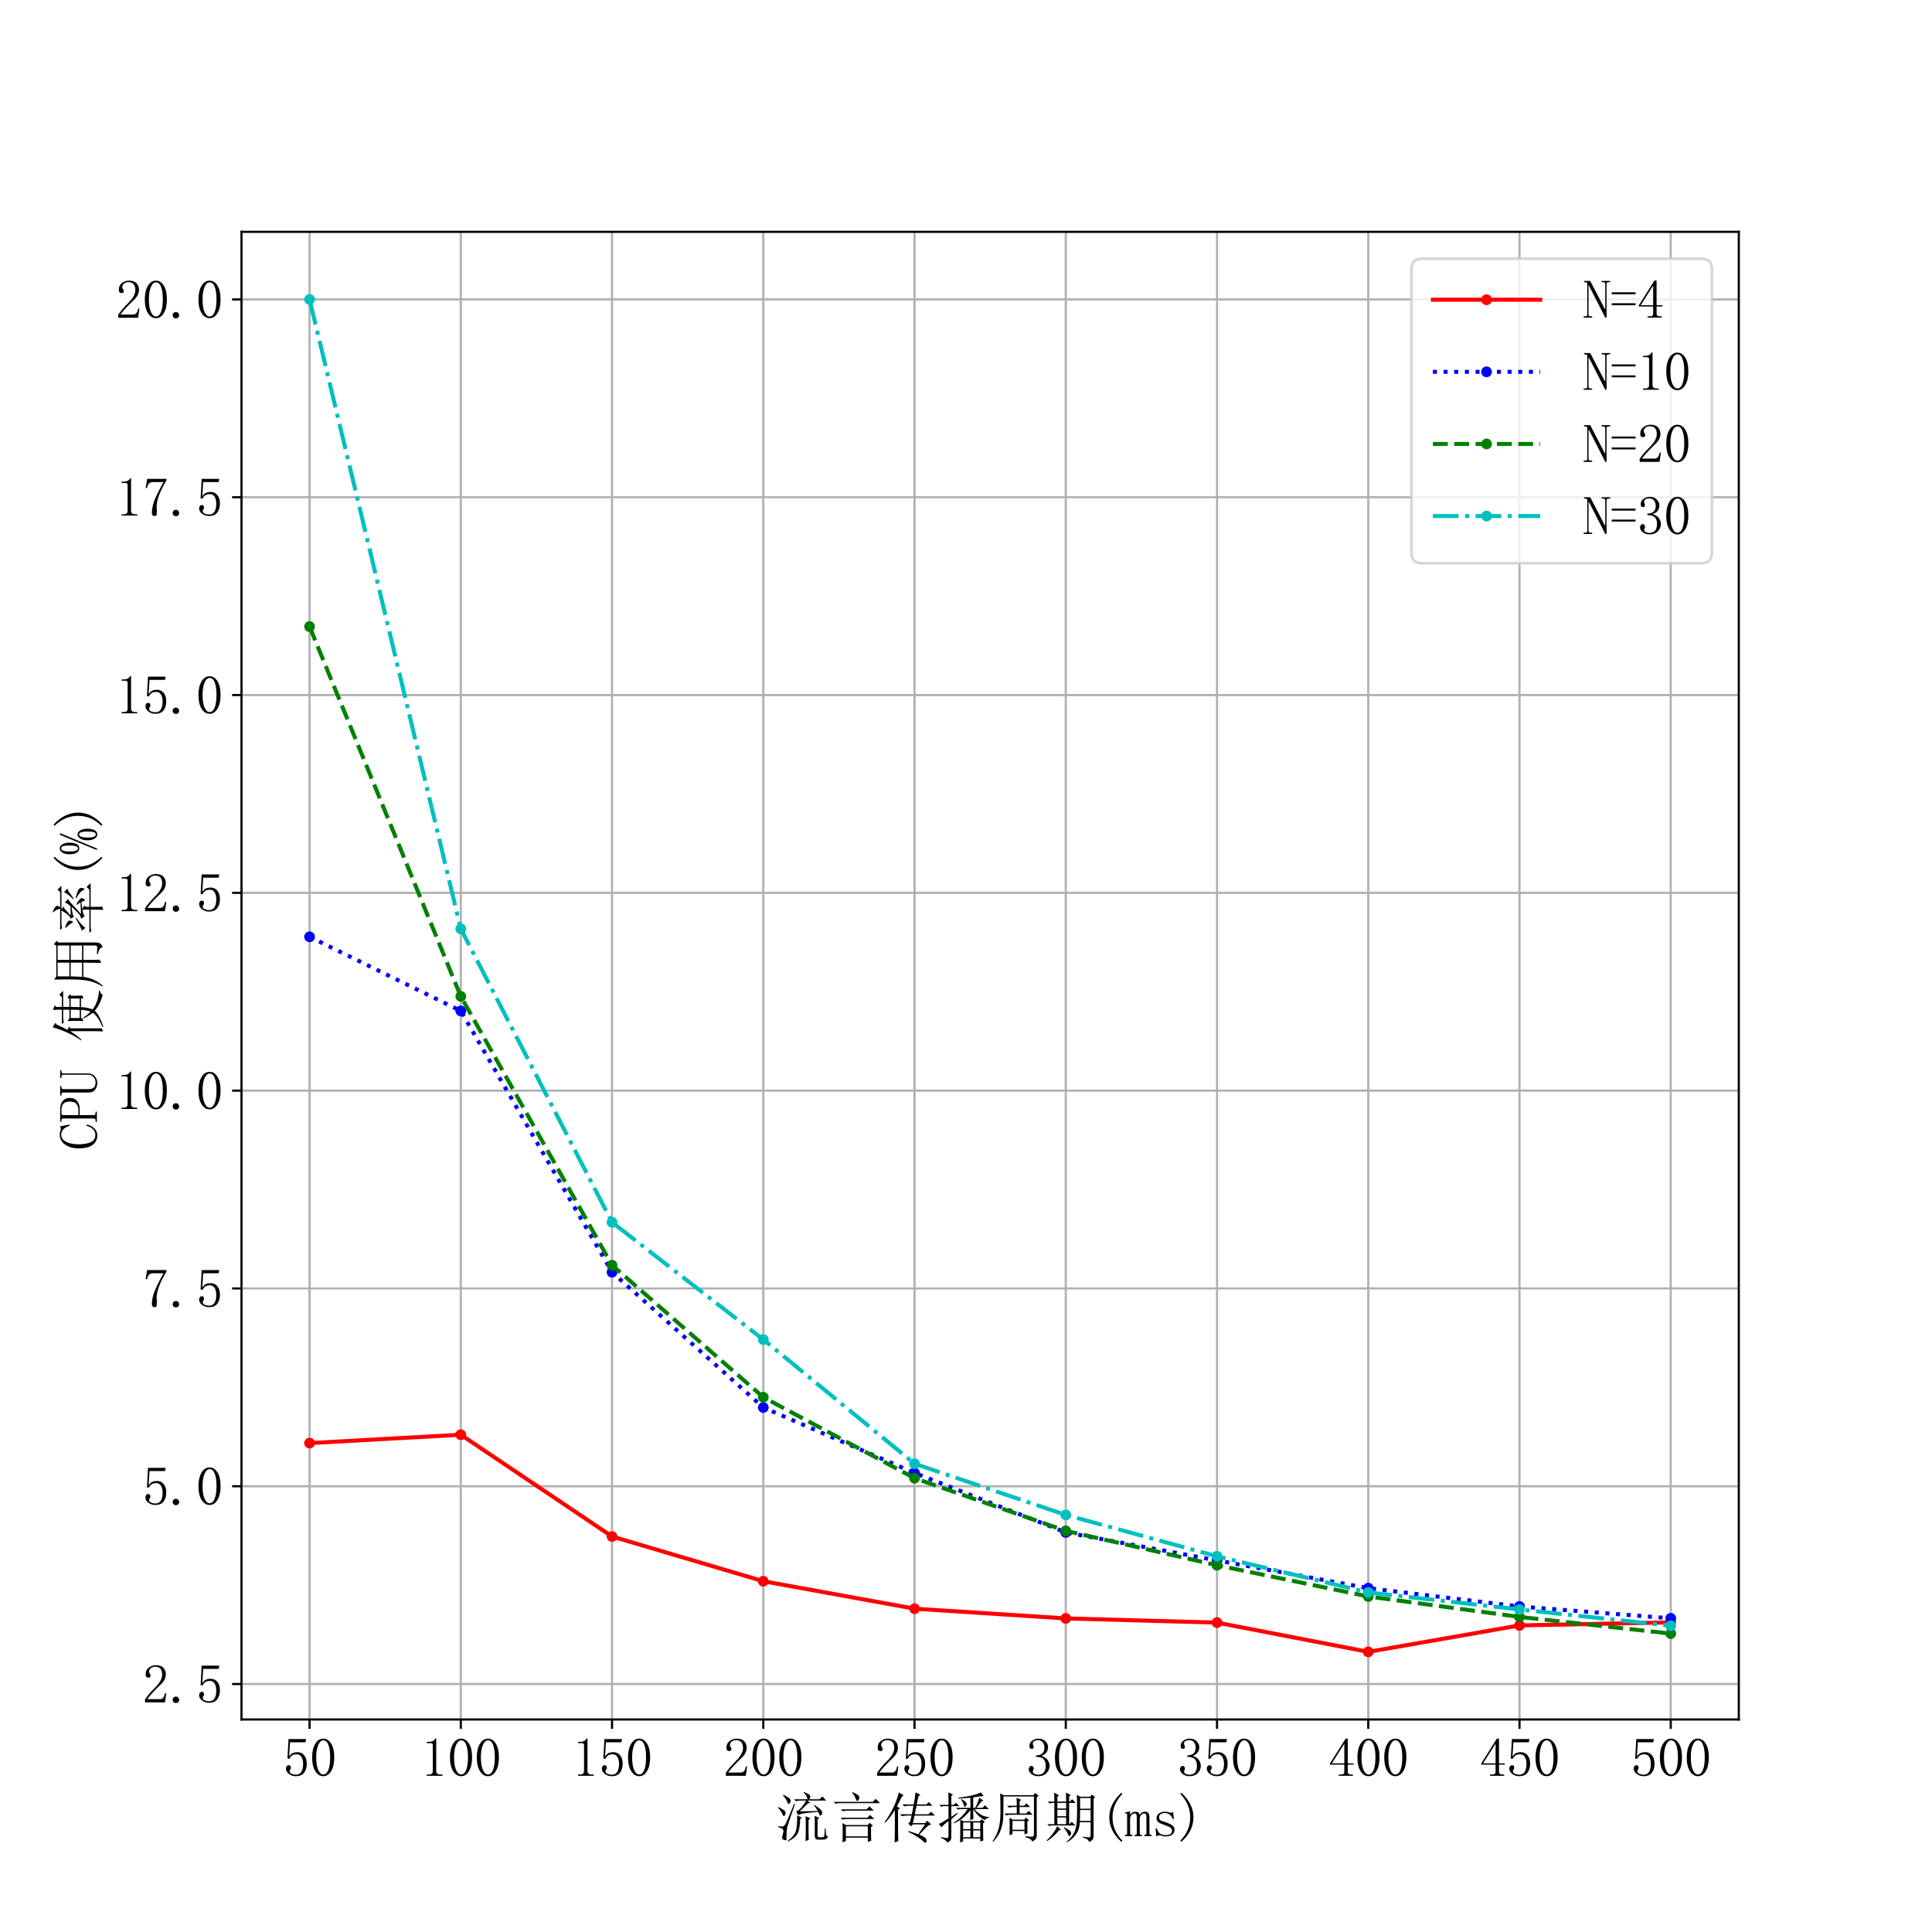 <?xml version="1.0" encoding="utf-8" standalone="no"?>
<!DOCTYPE svg PUBLIC "-//W3C//DTD SVG 1.1//EN"
  "http://www.w3.org/Graphics/SVG/1.1/DTD/svg11.dtd">
<svg xmlns:xlink="http://www.w3.org/1999/xlink" width="720pt" height="720pt" viewBox="0 0 720 720" xmlns="http://www.w3.org/2000/svg" version="1.1">
 <defs>
  <style type="text/css">*{stroke-linejoin: round; stroke-linecap: butt}</style>
 </defs>
 <g id="figure_1">
  <g id="patch_1">
   <path d="M 0 720 
L 720 720 
L 720 0 
L 0 0 
z
" style="fill: #ffffff"/>
  </g>
  <g id="axes_1">
   <g id="patch_2">
    <path d="M 90 640.8 
L 648 640.8 
L 648 86.4 
L 90 86.4 
z
" style="fill: #ffffff"/>
   </g>
   <g id="matplotlib.axis_1">
    <g id="xtick_1">
     <g id="line2d_1">
      <path d="M 115.364 640.8 
L 115.364 86.4 
" clip-path="url(#p2840d82b07)" style="fill: none; stroke: #b0b0b0; stroke-width: 0.8; stroke-linecap: square"/>
     </g>
     <g id="line2d_2">
      <defs>
       <path id="md8a93ccb12" d="M 0 0 
L 0 3.5 
" style="stroke: #000000; stroke-width: 0.8"/>
      </defs>
      <g>
       <use xlink:href="#md8a93ccb12" x="115.364" y="640.8" style="stroke: #000000; stroke-width: 0.8"/>
      </g>
     </g>
     <g id="text_1">
      <!-- 50 -->
      <g transform="translate(105.364 662.097) scale(0.2 -0.2)">
       <defs>
        <path id="SimSun-35" d="M 1725 2850 
Q 2200 2850 2500 2487 
Q 2800 2125 2800 1525 
Q 2800 850 2487 450 
Q 2175 50 1525 50 
Q 1075 50 725 312 
Q 375 575 375 950 
Q 375 1100 462 1212 
Q 550 1325 700 1325 
Q 850 1325 900 1225 
Q 950 1125 950 1050 
Q 950 900 875 825 
Q 800 725 800 625 
Q 800 425 1037 325 
Q 1275 225 1550 225 
Q 1950 225 2162 550 
Q 2375 875 2375 1475 
Q 2375 1975 2187 2287 
Q 2000 2600 1625 2600 
Q 1350 2600 1150 2500 
Q 950 2400 775 2075 
L 550 2100 
L 675 4375 
L 2725 4375 
L 2650 4000 
L 850 4000 
L 750 2350 
Q 1000 2700 1237 2775 
Q 1475 2850 1725 2850 
z
" transform="scale(0.016)"/>
        <path id="SimSun-30" d="M 1600 4225 
Q 1250 4225 1012 3687 
Q 775 3150 775 2250 
Q 775 1300 1012 775 
Q 1250 250 1600 250 
Q 1975 250 2187 775 
Q 2400 1300 2400 2250 
Q 2400 3150 2200 3687 
Q 2000 4225 1600 4225 
z
M 1600 50 
Q 1050 50 675 625 
Q 300 1200 300 2250 
Q 300 3225 662 3825 
Q 1025 4425 1600 4425 
Q 2150 4425 2512 3850 
Q 2875 3275 2875 2250 
Q 2875 1225 2512 637 
Q 2150 50 1600 50 
z
" transform="scale(0.016)"/>
       </defs>
       <use xlink:href="#SimSun-35"/>
       <use xlink:href="#SimSun-30" x="50"/>
      </g>
     </g>
    </g>
    <g id="xtick_2">
     <g id="line2d_3">
      <path d="M 171.727 640.8 
L 171.727 86.4 
" clip-path="url(#p2840d82b07)" style="fill: none; stroke: #b0b0b0; stroke-width: 0.8; stroke-linecap: square"/>
     </g>
     <g id="line2d_4">
      <g>
       <use xlink:href="#md8a93ccb12" x="171.727" y="640.8" style="stroke: #000000; stroke-width: 0.8"/>
      </g>
     </g>
     <g id="text_2">
      <!-- 100 -->
      <g transform="translate(156.727 662.097) scale(0.2 -0.2)">
       <defs>
        <path id="SimSun-31" d="M 1825 4450 
L 1825 650 
Q 1825 450 1950 350 
Q 2075 250 2300 250 
L 2550 250 
L 2550 100 
L 725 100 
L 725 250 
L 950 250 
Q 1200 250 1312 350 
Q 1425 450 1425 650 
L 1425 3675 
Q 1425 3775 1362 3837 
Q 1300 3900 1175 3900 
L 725 3900 
L 725 4050 
L 950 4050 
Q 1250 4050 1437 4150 
Q 1625 4250 1725 4450 
L 1825 4450 
z
" transform="scale(0.016)"/>
       </defs>
       <use xlink:href="#SimSun-31"/>
       <use xlink:href="#SimSun-30" x="50"/>
       <use xlink:href="#SimSun-30" x="100"/>
      </g>
     </g>
    </g>
    <g id="xtick_3">
     <g id="line2d_5">
      <path d="M 228.091 640.8 
L 228.091 86.4 
" clip-path="url(#p2840d82b07)" style="fill: none; stroke: #b0b0b0; stroke-width: 0.8; stroke-linecap: square"/>
     </g>
     <g id="line2d_6">
      <g>
       <use xlink:href="#md8a93ccb12" x="228.091" y="640.8" style="stroke: #000000; stroke-width: 0.8"/>
      </g>
     </g>
     <g id="text_3">
      <!-- 150 -->
      <g transform="translate(213.091 662.097) scale(0.2 -0.2)">
       <use xlink:href="#SimSun-31"/>
       <use xlink:href="#SimSun-35" x="50"/>
       <use xlink:href="#SimSun-30" x="100"/>
      </g>
     </g>
    </g>
    <g id="xtick_4">
     <g id="line2d_7">
      <path d="M 284.455 640.8 
L 284.455 86.4 
" clip-path="url(#p2840d82b07)" style="fill: none; stroke: #b0b0b0; stroke-width: 0.8; stroke-linecap: square"/>
     </g>
     <g id="line2d_8">
      <g>
       <use xlink:href="#md8a93ccb12" x="284.455" y="640.8" style="stroke: #000000; stroke-width: 0.8"/>
      </g>
     </g>
     <g id="text_4">
      <!-- 200 -->
      <g transform="translate(269.455 662.097) scale(0.2 -0.2)">
       <defs>
        <path id="SimSun-32" d="M 2325 3325 
Q 2325 3775 2125 4012 
Q 1925 4250 1525 4250 
Q 1225 4250 1012 4087 
Q 800 3925 800 3675 
Q 800 3525 900 3425 
Q 975 3325 975 3225 
Q 975 3100 912 3037 
Q 850 2975 725 2975 
Q 575 2975 487 3062 
Q 400 3150 400 3350 
Q 400 3875 775 4150 
Q 1150 4425 1575 4425 
Q 2175 4425 2462 4125 
Q 2750 3825 2750 3375 
Q 2750 3075 2612 2775 
Q 2475 2475 2175 2200 
Q 1450 1500 1062 1062 
Q 675 625 600 475 
L 2075 475 
Q 2300 475 2450 650 
Q 2600 825 2650 1175 
L 2800 1175 
L 2650 100 
L 325 100 
L 325 425 
Q 450 650 737 1000 
Q 1025 1350 1500 1825 
Q 1925 2250 2125 2625 
Q 2325 3000 2325 3325 
z
" transform="scale(0.016)"/>
       </defs>
       <use xlink:href="#SimSun-32"/>
       <use xlink:href="#SimSun-30" x="50"/>
       <use xlink:href="#SimSun-30" x="100"/>
      </g>
     </g>
    </g>
    <g id="xtick_5">
     <g id="line2d_9">
      <path d="M 340.818 640.8 
L 340.818 86.4 
" clip-path="url(#p2840d82b07)" style="fill: none; stroke: #b0b0b0; stroke-width: 0.8; stroke-linecap: square"/>
     </g>
     <g id="line2d_10">
      <g>
       <use xlink:href="#md8a93ccb12" x="340.818" y="640.8" style="stroke: #000000; stroke-width: 0.8"/>
      </g>
     </g>
     <g id="text_5">
      <!-- 250 -->
      <g transform="translate(325.818 662.097) scale(0.2 -0.2)">
       <use xlink:href="#SimSun-32"/>
       <use xlink:href="#SimSun-35" x="50"/>
       <use xlink:href="#SimSun-30" x="100"/>
      </g>
     </g>
    </g>
    <g id="xtick_6">
     <g id="line2d_11">
      <path d="M 397.182 640.8 
L 397.182 86.4 
" clip-path="url(#p2840d82b07)" style="fill: none; stroke: #b0b0b0; stroke-width: 0.8; stroke-linecap: square"/>
     </g>
     <g id="line2d_12">
      <g>
       <use xlink:href="#md8a93ccb12" x="397.182" y="640.8" style="stroke: #000000; stroke-width: 0.8"/>
      </g>
     </g>
     <g id="text_6">
      <!-- 300 -->
      <g transform="translate(382.182 662.097) scale(0.2 -0.2)">
       <defs>
        <path id="SimSun-33" d="M 2800 1250 
Q 2800 775 2450 412 
Q 2100 50 1475 50 
Q 1025 50 700 300 
Q 375 550 375 875 
Q 375 1025 475 1137 
Q 575 1250 675 1250 
Q 825 1250 887 1137 
Q 950 1025 950 950 
Q 950 825 900 750 
Q 850 650 850 575 
Q 850 425 1037 325 
Q 1225 225 1450 225 
Q 1900 225 2125 487 
Q 2350 750 2350 1300 
Q 2350 1750 2112 2025 
Q 1875 2300 1225 2300 
L 1225 2475 
Q 1725 2475 1962 2712 
Q 2200 2950 2200 3375 
Q 2200 3725 2012 3987 
Q 1825 4250 1425 4250 
Q 1250 4250 1050 4162 
Q 850 4075 850 3875 
Q 850 3675 900 3625 
Q 950 3575 950 3500 
Q 950 3375 900 3300 
Q 850 3225 725 3225 
Q 625 3225 537 3300 
Q 450 3375 450 3575 
Q 450 3950 775 4187 
Q 1100 4425 1525 4425 
Q 2025 4425 2325 4112 
Q 2625 3800 2625 3450 
Q 2625 3075 2437 2812 
Q 2250 2550 1850 2425 
Q 2400 2225 2600 1900 
Q 2800 1575 2800 1250 
z
" transform="scale(0.016)"/>
       </defs>
       <use xlink:href="#SimSun-33"/>
       <use xlink:href="#SimSun-30" x="50"/>
       <use xlink:href="#SimSun-30" x="100"/>
      </g>
     </g>
    </g>
    <g id="xtick_7">
     <g id="line2d_13">
      <path d="M 453.545 640.8 
L 453.545 86.4 
" clip-path="url(#p2840d82b07)" style="fill: none; stroke: #b0b0b0; stroke-width: 0.8; stroke-linecap: square"/>
     </g>
     <g id="line2d_14">
      <g>
       <use xlink:href="#md8a93ccb12" x="453.545" y="640.8" style="stroke: #000000; stroke-width: 0.8"/>
      </g>
     </g>
     <g id="text_7">
      <!-- 350 -->
      <g transform="translate(438.545 662.097) scale(0.2 -0.2)">
       <use xlink:href="#SimSun-33"/>
       <use xlink:href="#SimSun-35" x="50"/>
       <use xlink:href="#SimSun-30" x="100"/>
      </g>
     </g>
    </g>
    <g id="xtick_8">
     <g id="line2d_15">
      <path d="M 509.909 640.8 
L 509.909 86.4 
" clip-path="url(#p2840d82b07)" style="fill: none; stroke: #b0b0b0; stroke-width: 0.8; stroke-linecap: square"/>
     </g>
     <g id="line2d_16">
      <g>
       <use xlink:href="#md8a93ccb12" x="509.909" y="640.8" style="stroke: #000000; stroke-width: 0.8"/>
      </g>
     </g>
     <g id="text_8">
      <!-- 400 -->
      <g transform="translate(494.909 662.097) scale(0.2 -0.2)">
       <defs>
        <path id="SimSun-34" d="M 2300 575 
Q 2300 400 2400 325 
Q 2500 250 2675 250 
L 2900 250 
L 2900 100 
L 1250 100 
L 1250 250 
L 1525 250 
Q 1725 250 1812 325 
Q 1900 400 1900 575 
L 1900 1400 
L 225 1400 
L 225 1525 
L 2050 4425 
L 2300 4425 
L 2300 1550 
L 2975 1550 
L 2975 1400 
L 2300 1400 
L 2300 575 
z
M 1875 3800 
L 450 1550 
L 1900 1550 
L 1900 3800 
L 1875 3800 
z
" transform="scale(0.016)"/>
       </defs>
       <use xlink:href="#SimSun-34"/>
       <use xlink:href="#SimSun-30" x="50"/>
       <use xlink:href="#SimSun-30" x="100"/>
      </g>
     </g>
    </g>
    <g id="xtick_9">
     <g id="line2d_17">
      <path d="M 566.273 640.8 
L 566.273 86.4 
" clip-path="url(#p2840d82b07)" style="fill: none; stroke: #b0b0b0; stroke-width: 0.8; stroke-linecap: square"/>
     </g>
     <g id="line2d_18">
      <g>
       <use xlink:href="#md8a93ccb12" x="566.273" y="640.8" style="stroke: #000000; stroke-width: 0.8"/>
      </g>
     </g>
     <g id="text_9">
      <!-- 450 -->
      <g transform="translate(551.273 662.097) scale(0.2 -0.2)">
       <use xlink:href="#SimSun-34"/>
       <use xlink:href="#SimSun-35" x="50"/>
       <use xlink:href="#SimSun-30" x="100"/>
      </g>
     </g>
    </g>
    <g id="xtick_10">
     <g id="line2d_19">
      <path d="M 622.636 640.8 
L 622.636 86.4 
" clip-path="url(#p2840d82b07)" style="fill: none; stroke: #b0b0b0; stroke-width: 0.8; stroke-linecap: square"/>
     </g>
     <g id="line2d_20">
      <g>
       <use xlink:href="#md8a93ccb12" x="622.636" y="640.8" style="stroke: #000000; stroke-width: 0.8"/>
      </g>
     </g>
     <g id="text_10">
      <!-- 500 -->
      <g transform="translate(607.636 662.097) scale(0.2 -0.2)">
       <use xlink:href="#SimSun-35"/>
       <use xlink:href="#SimSun-30" x="50"/>
       <use xlink:href="#SimSun-30" x="100"/>
      </g>
     </g>
    </g>
    <g id="text_11">
     <!-- 流言传播周期(ms) -->
     <g transform="translate(289 684.612) scale(0.2 -0.2)">
      <defs>
       <path id="SimSun-6d41" d="M 3500 -475 
Q 3525 -100 3525 250 
L 3525 1850 
Q 3525 2150 3500 2425 
L 4075 2175 
L 3850 2000 
L 3850 375 
Q 3850 25 3875 -325 
L 3500 -475 
z
M 2525 2525 
L 3075 2250 
L 2875 2100 
Q 2850 1025 2612 487 
Q 2375 -50 1450 -525 
L 1400 -450 
Q 2100 25 2325 575 
Q 2550 1125 2525 2525 
z
M 4575 150 
L 4575 1800 
Q 4575 2200 4550 2475 
L 5100 2225 
L 4900 2050 
L 4900 250 
Q 4875 -25 5125 -25 
L 5475 -25 
Q 5675 -25 5700 225 
Q 5725 475 5750 1000 
L 5850 1000 
Q 5850 500 5900 300 
Q 5950 100 6125 50 
Q 5975 -300 5575 -300 
L 4950 -300 
Q 4575 -300 4575 150 
z
M 4925 3025 
Q 4700 3425 4475 3700 
L 4525 3750 
Q 5100 3375 5275 3175 
Q 5450 2975 5450 2850 
Q 5450 2725 5362 2600 
Q 5275 2475 5225 2475 
Q 5175 2475 5150 2550 
Q 5075 2725 4975 2925 
Q 4000 2850 3437 2775 
Q 2875 2700 2650 2550 
L 2400 3000 
Q 2625 3025 2950 3375 
Q 3275 3725 3575 4250 
L 2975 4250 
Q 2650 4250 2375 4175 
L 2150 4400 
L 3725 4400 
Q 3675 4800 3275 5175 
L 3300 5250 
Q 3925 5000 3987 4887 
Q 4050 4775 4050 4675 
Q 4050 4550 3925 4400 
L 5125 4400 
L 5475 4725 
L 5900 4250 
L 3700 4250 
L 4075 3975 
L 3775 3925 
Q 3125 3250 2825 3000 
Q 3350 3000 4925 3025 
z
M 2275 3850 
Q 1425 1425 1362 1112 
Q 1300 800 1287 337 
Q 1275 -125 1275 -300 
Q 1275 -375 1175 -375 
Q 1100 -375 937 -312 
Q 775 -250 775 -75 
Q 775 75 850 300 
Q 925 550 925 700 
Q 925 850 812 950 
Q 700 1050 325 1150 
L 325 1250 
Q 775 1225 875 1237 
Q 975 1250 1125 1450 
Q 1275 1650 2175 3900 
L 2275 3850 
z
M 325 3500 
Q 1175 3100 1175 2862 
Q 1175 2625 1087 2525 
Q 1000 2425 975 2425 
Q 900 2425 825 2650 
Q 700 2950 275 3450 
L 325 3500 
z
M 925 4925 
Q 1625 4575 1700 4425 
Q 1775 4275 1775 4225 
Q 1775 4100 1687 3975 
Q 1600 3850 1550 3850 
Q 1450 3850 1375 4075 
Q 1250 4425 875 4850 
L 925 4925 
z
" transform="scale(0.016)"/>
       <path id="SimSun-8a00" d="M 2725 5225 
Q 3500 4900 3512 4662 
Q 3525 4425 3412 4312 
Q 3300 4200 3275 4200 
Q 3175 4200 3100 4450 
Q 3000 4775 2675 5150 
L 2725 5225 
z
M 525 4100 
L 5075 4100 
L 5425 4450 
L 5925 3950 
L 1225 3950 
Q 950 3950 750 3875 
L 525 4100 
z
M 1375 3225 
L 4350 3225 
L 4700 3575 
L 5200 3075 
L 2075 3075 
Q 1825 3075 1600 3000 
L 1375 3225 
z
M 1350 2250 
L 4450 2250 
L 4775 2575 
L 5250 2100 
L 2050 2100 
Q 1775 2100 1550 2025 
L 1350 2250 
z
M 1550 1625 
L 1950 1400 
L 4475 1400 
L 4700 1650 
L 5100 1325 
L 4875 1175 
Q 4875 -75 4900 -425 
L 4500 -575 
L 4500 -75 
L 1950 -75 
L 1950 -475 
L 1550 -600 
Q 1575 -325 1575 500 
Q 1575 1325 1550 1625 
z
M 1950 1250 
L 1950 75 
L 4500 75 
L 4500 1250 
L 1950 1250 
z
" transform="scale(0.016)"/>
       <path id="SimSun-4f20" d="M 3700 2500 
Q 3600 2075 3500 1625 
L 4925 1625 
L 5175 1900 
L 5650 1450 
Q 5375 1450 5025 1100 
Q 4675 750 4250 275 
Q 4825 50 4962 -112 
Q 5100 -275 5100 -400 
Q 5100 -450 5062 -562 
Q 5025 -675 4950 -675 
Q 4875 -675 4775 -550 
Q 4550 -325 4075 -12 
Q 3600 300 2975 600 
L 3000 700 
Q 3800 450 4125 325 
L 4925 1475 
L 3500 1475 
L 3300 1250 
L 2950 1575 
L 3150 1725 
Q 3250 2025 3350 2500 
L 2825 2500 
Q 2500 2500 2225 2425 
L 2000 2650 
L 3375 2650 
Q 3475 3150 3575 3650 
L 3100 3650 
Q 2775 3650 2500 3575 
L 2275 3800 
L 3600 3800 
Q 3750 4525 3800 5200 
L 4375 4925 
L 4150 4750 
Q 4050 4300 3950 3800 
L 5075 3800 
L 5350 4075 
L 5775 3650 
L 3925 3650 
Q 3825 3200 3725 2650 
L 5325 2650 
L 5625 2950 
L 6075 2500 
L 3700 2500 
z
M 1775 3175 
L 1775 700 
Q 1775 400 1800 -475 
L 1375 -625 
Q 1400 250 1400 650 
L 1400 3125 
Q 775 2150 275 1675 
L 200 1750 
Q 625 2275 1100 3175 
Q 1575 4075 1875 5200 
L 2425 4850 
Q 2225 4750 2100 4475 
Q 1950 4175 1650 3550 
L 2000 3350 
L 1775 3175 
z
" transform="scale(0.016)"/>
       <path id="SimSun-64ad" d="M 5425 1600 
Q 5425 50 5450 -400 
L 5100 -525 
L 5100 -175 
L 3100 -175 
L 3100 -500 
L 2750 -625 
Q 2775 25 2775 2000 
Q 2425 1750 2025 1600 
L 2000 1675 
Q 2575 2025 2950 2412 
Q 3325 2800 3625 3250 
L 2700 3250 
L 2475 3200 
L 2275 3400 
L 3950 3400 
L 3950 4575 
Q 3400 4525 2575 4475 
L 2550 4575 
Q 3525 4700 4150 4850 
Q 4775 5000 5175 5200 
L 5500 4775 
Q 5275 4775 4275 4625 
L 4275 3400 
L 4500 3400 
Q 4625 3600 4775 3962 
Q 4925 4325 4975 4575 
L 5475 4250 
L 5250 4150 
Q 4900 3700 4650 3400 
L 5350 3400 
L 5650 3700 
L 6100 3250 
L 4425 3250 
Q 4725 2875 5175 2612 
Q 5625 2350 6125 2325 
L 6125 2250 
Q 5700 2175 5650 1975 
Q 5250 2150 4912 2462 
Q 4575 2775 4275 3250 
Q 4275 2450 4300 2125 
L 3925 1950 
Q 3950 2500 3950 3150 
Q 3725 2825 3375 2487 
Q 3025 2150 2800 2025 
L 3100 1850 
L 5050 1850 
L 5275 2075 
L 5625 1750 
L 5425 1600 
z
M 3100 1700 
L 3100 925 
L 3950 925 
L 3950 1700 
L 3100 1700 
z
M 4275 1700 
L 4275 925 
L 5100 925 
L 5100 1700 
L 4275 1700 
z
M 3100 775 
L 3100 -25 
L 3950 -25 
L 3950 775 
L 3100 775 
z
M 4275 775 
L 4275 -25 
L 5100 -25 
L 5100 775 
L 4275 775 
z
M 2925 4425 
Q 3375 4150 3450 4025 
Q 3525 3900 3525 3850 
Q 3525 3750 3437 3625 
Q 3350 3500 3325 3500 
Q 3250 3500 3200 3700 
Q 3100 3975 2875 4375 
L 2925 4425 
z
M 1725 2350 
L 2425 2825 
L 2475 2725 
L 1725 2075 
L 1725 -75 
Q 1725 -450 1225 -650 
Q 1200 -375 525 -100 
L 525 0 
Q 1175 -150 1287 -112 
Q 1400 -75 1400 125 
L 1400 1875 
Q 825 1425 575 1150 
L 275 1525 
Q 725 1725 1400 2175 
L 1400 3600 
L 775 3600 
L 550 3525 
L 325 3750 
L 1400 3750 
Q 1400 4825 1375 5200 
L 1925 4950 
L 1725 4775 
L 1725 3750 
L 2025 3750 
L 2275 4000 
L 2650 3600 
L 1725 3600 
L 1725 2350 
z
" transform="scale(0.016)"/>
       <path id="SimSun-5468" d="M 275 -500 
Q 800 275 1000 1025 
Q 1200 1775 1200 2925 
Q 1200 4075 1175 5100 
L 1550 4875 
L 5025 4875 
L 5225 5125 
L 5650 4825 
L 5425 4625 
L 5425 275 
Q 5475 -300 4875 -525 
Q 4875 -225 4125 -25 
L 4125 100 
Q 4650 25 4875 37 
Q 5100 50 5100 350 
L 5100 4725 
L 1550 4725 
Q 1550 3000 1525 2300 
Q 1500 1600 1250 862 
Q 1000 125 350 -550 
L 275 -500 
z
M 3100 3650 
Q 3100 4225 3075 4575 
L 3625 4325 
L 3425 4175 
L 3425 3650 
L 3950 3650 
L 4225 3925 
L 4650 3500 
L 3425 3500 
L 3425 2750 
L 4200 2750 
L 4500 3050 
L 4950 2600 
L 2475 2600 
Q 2150 2600 1875 2525 
L 1650 2750 
L 3100 2750 
L 3100 3500 
L 2800 3500 
Q 2475 3500 2200 3425 
L 1975 3650 
L 3100 3650 
z
M 2250 200 
Q 2275 600 2275 1212 
Q 2275 1825 2250 2250 
L 2625 2025 
L 3975 2025 
L 4150 2275 
L 4525 1950 
L 4325 1800 
Q 4325 850 4350 450 
L 4000 300 
L 4000 700 
L 2600 700 
L 2600 350 
L 2250 200 
z
M 2600 1875 
L 2600 850 
L 4000 850 
L 4000 1875 
L 2600 1875 
z
" transform="scale(0.016)"/>
       <path id="SimSun-671f" d="M 1575 3975 
L 1575 3325 
L 2600 3325 
L 2600 3975 
L 1575 3975 
z
M 1575 3175 
L 1575 2425 
L 2600 2425 
L 2600 3175 
L 1575 3175 
z
M 1575 2275 
L 1575 1500 
L 2600 1500 
L 2600 2275 
L 1575 2275 
z
M 1225 4125 
Q 1225 4750 1200 5175 
L 1775 4850 
L 1575 4700 
L 1575 4125 
L 2600 4125 
Q 2600 4575 2575 5175 
L 3150 4875 
L 2950 4725 
L 2950 4125 
L 3025 4125 
L 3300 4400 
L 3725 3975 
L 2950 3975 
L 2950 1500 
L 2975 1500 
L 3250 1775 
L 3675 1350 
L 950 1350 
L 600 1300 
L 400 1500 
L 1225 1500 
L 1225 3975 
L 1000 3975 
L 650 3925 
L 450 4125 
L 1225 4125 
z
M 1550 1250 
L 2000 850 
L 1775 775 
Q 1100 -25 375 -475 
L 325 -400 
Q 700 -50 1012 350 
Q 1325 750 1550 1250 
z
M 2375 1150 
Q 2975 825 3075 700 
Q 3175 575 3175 475 
Q 3175 350 3100 225 
Q 3025 100 2975 100 
Q 2900 100 2825 300 
Q 2700 625 2325 1100 
L 2375 1150 
z
M 4225 4550 
L 4225 3300 
L 5450 3300 
L 5450 4550 
L 4225 4550 
z
M 4225 3150 
Q 4225 2450 4200 1875 
L 5450 1875 
L 5450 3150 
L 4225 3150 
z
M 4550 50 
Q 5025 -25 5237 -37 
Q 5450 -50 5450 225 
L 5450 1725 
L 4200 1725 
Q 4150 850 3737 300 
Q 3325 -250 2700 -625 
L 2650 -550 
Q 3075 -200 3350 212 
Q 3625 625 3750 1175 
Q 3875 1725 3875 3000 
Q 3875 4275 3850 4925 
L 4225 4700 
L 5400 4700 
L 5575 4950 
L 5975 4650 
L 5800 4475 
L 5800 125 
Q 5825 -375 5250 -575 
Q 5250 -250 4550 -50 
L 4550 50 
z
" transform="scale(0.016)"/>
       <path id="SimSun-28" d="M 2900 5025 
Q 2325 4425 2037 3737 
Q 1750 3050 1750 2300 
Q 1750 1525 2037 850 
Q 2325 175 2900 -425 
L 2775 -550 
Q 2075 75 1725 787 
Q 1375 1500 1375 2300 
Q 1375 3075 1725 3787 
Q 2075 4500 2775 5150 
L 2900 5025 
z
" transform="scale(0.016)"/>
       <path id="SimSun-6d" d="M 175 2900 
Q 300 2900 425 2925 
Q 550 2950 625 3000 
L 675 3000 
L 675 2575 
Q 800 2775 950 2862 
Q 1100 2950 1275 2950 
Q 1500 2950 1625 2862 
Q 1750 2775 1775 2575 
Q 1900 2775 2062 2862 
Q 2225 2950 2400 2950 
Q 2700 2950 2812 2775 
Q 2925 2600 2925 2325 
L 2925 425 
Q 2925 325 2975 287 
Q 3025 250 3125 250 
L 3175 250 
L 3175 100 
L 2325 100 
L 2325 250 
L 2375 250 
Q 2475 250 2525 287 
Q 2575 325 2575 425 
L 2575 2300 
Q 2575 2575 2512 2662 
Q 2450 2750 2325 2750 
Q 2150 2750 2012 2625 
Q 1875 2500 1800 2275 
L 1800 425 
Q 1800 325 1850 287 
Q 1900 250 2000 250 
L 2050 250 
L 2050 100 
L 1200 100 
L 1200 250 
L 1250 250 
Q 1350 250 1400 287 
Q 1450 325 1450 425 
L 1450 2300 
Q 1450 2525 1400 2637 
Q 1350 2750 1200 2750 
Q 1025 2750 887 2625 
Q 750 2500 675 2250 
L 675 425 
Q 675 325 725 287 
Q 775 250 875 250 
L 925 250 
L 925 100 
L 75 100 
L 75 250 
L 125 250 
Q 225 250 275 287 
Q 325 325 325 425 
L 325 2600 
Q 325 2675 300 2712 
Q 275 2750 200 2750 
L 100 2750 
L 100 2900 
L 175 2900 
z
" transform="scale(0.016)"/>
       <path id="SimSun-73" d="M 625 2175 
Q 625 2550 912 2750 
Q 1200 2950 1600 2950 
Q 1825 2950 2025 2900 
Q 2225 2825 2300 2825 
Q 2375 2825 2425 2850 
Q 2475 2875 2550 2950 
L 2650 2125 
L 2500 2100 
Q 2400 2425 2162 2612 
Q 1925 2800 1625 2800 
Q 1300 2800 1112 2675 
Q 925 2550 925 2325 
Q 925 2125 1012 2012 
Q 1100 1900 1325 1850 
Q 1500 1775 1775 1700 
Q 2025 1600 2250 1500 
Q 2450 1400 2587 1237 
Q 2725 1075 2725 875 
Q 2725 500 2462 287 
Q 2200 75 1700 75 
Q 1375 75 1225 150 
Q 1050 200 950 200 
Q 875 200 787 162 
Q 700 125 600 75 
L 525 1000 
L 675 1025 
Q 750 625 1000 425 
Q 1250 225 1700 225 
Q 2050 225 2237 350 
Q 2425 475 2425 725 
Q 2425 900 2325 1012 
Q 2225 1125 2125 1175 
Q 1875 1275 1575 1400 
Q 1275 1500 1050 1600 
Q 825 1700 725 1850 
Q 625 2000 625 2175 
z
" transform="scale(0.016)"/>
       <path id="SimSun-29" d="M 275 5025 
L 400 5150 
Q 1100 4500 1450 3787 
Q 1800 3075 1800 2300 
Q 1800 1500 1450 787 
Q 1100 75 400 -550 
L 275 -425 
Q 850 175 1137 850 
Q 1425 1525 1425 2300 
Q 1425 3050 1137 3737 
Q 850 4425 275 5025 
z
" transform="scale(0.016)"/>
      </defs>
      <use xlink:href="#SimSun-6d41"/>
      <use xlink:href="#SimSun-8a00" x="100"/>
      <use xlink:href="#SimSun-4f20" x="200"/>
      <use xlink:href="#SimSun-64ad" x="300"/>
      <use xlink:href="#SimSun-5468" x="400"/>
      <use xlink:href="#SimSun-671f" x="500"/>
      <use xlink:href="#SimSun-28" x="600"/>
      <use xlink:href="#SimSun-6d" x="650"/>
      <use xlink:href="#SimSun-73" x="700"/>
      <use xlink:href="#SimSun-29" x="750"/>
     </g>
    </g>
   </g>
   <g id="matplotlib.axis_2">
    <g id="ytick_1">
     <g id="line2d_21">
      <path d="M 90 627.592 
L 648 627.592 
" clip-path="url(#p2840d82b07)" style="fill: none; stroke: #b0b0b0; stroke-width: 0.8; stroke-linecap: square"/>
     </g>
     <g id="line2d_22">
      <defs>
       <path id="me74650cba3" d="M 0 0 
L -3.5 0 
" style="stroke: #000000; stroke-width: 0.8"/>
      </defs>
      <g>
       <use xlink:href="#me74650cba3" x="90" y="627.592" style="stroke: #000000; stroke-width: 0.8"/>
      </g>
     </g>
     <g id="text_12">
      <!-- 2.5 -->
      <g transform="translate(53 634.74) scale(0.2 -0.2)">
       <defs>
        <path id="SimSun-2e" d="M 800 25 
Q 650 25 537 125 
Q 425 225 425 400 
Q 425 575 537 675 
Q 650 775 800 775 
Q 950 775 1062 662 
Q 1175 550 1175 400 
Q 1175 225 1062 125 
Q 950 25 800 25 
z
" transform="scale(0.016)"/>
       </defs>
       <use xlink:href="#SimSun-32"/>
       <use xlink:href="#SimSun-2e" x="50"/>
       <use xlink:href="#SimSun-35" x="100"/>
      </g>
     </g>
    </g>
    <g id="ytick_2">
     <g id="line2d_23">
      <path d="M 90 553.878 
L 648 553.878 
" clip-path="url(#p2840d82b07)" style="fill: none; stroke: #b0b0b0; stroke-width: 0.8; stroke-linecap: square"/>
     </g>
     <g id="line2d_24">
      <g>
       <use xlink:href="#me74650cba3" x="90" y="553.878" style="stroke: #000000; stroke-width: 0.8"/>
      </g>
     </g>
     <g id="text_13">
      <!-- 5.0 -->
      <g transform="translate(53 561.027) scale(0.2 -0.2)">
       <use xlink:href="#SimSun-35"/>
       <use xlink:href="#SimSun-2e" x="50"/>
       <use xlink:href="#SimSun-30" x="100"/>
      </g>
     </g>
    </g>
    <g id="ytick_3">
     <g id="line2d_25">
      <path d="M 90 480.165 
L 648 480.165 
" clip-path="url(#p2840d82b07)" style="fill: none; stroke: #b0b0b0; stroke-width: 0.8; stroke-linecap: square"/>
     </g>
     <g id="line2d_26">
      <g>
       <use xlink:href="#me74650cba3" x="90" y="480.165" style="stroke: #000000; stroke-width: 0.8"/>
      </g>
     </g>
     <g id="text_14">
      <!-- 7.5 -->
      <g transform="translate(53 487.313) scale(0.2 -0.2)">
       <defs>
        <path id="SimSun-37" d="M 2825 4200 
Q 2300 3350 1987 2537 
Q 1675 1725 1675 1125 
Q 1675 1025 1700 850 
Q 1700 650 1700 400 
Q 1700 200 1637 125 
Q 1575 50 1425 50 
Q 1300 50 1212 137 
Q 1125 225 1125 450 
Q 1125 925 1337 1625 
Q 1550 2325 2475 4000 
L 1225 4000 
Q 950 4000 787 3825 
Q 625 3650 550 3300 
L 400 3325 
L 575 4375 
L 2825 4375 
L 2825 4200 
z
" transform="scale(0.016)"/>
       </defs>
       <use xlink:href="#SimSun-37"/>
       <use xlink:href="#SimSun-2e" x="50"/>
       <use xlink:href="#SimSun-35" x="100"/>
      </g>
     </g>
    </g>
    <g id="ytick_4">
     <g id="line2d_27">
      <path d="M 90 406.451 
L 648 406.451 
" clip-path="url(#p2840d82b07)" style="fill: none; stroke: #b0b0b0; stroke-width: 0.8; stroke-linecap: square"/>
     </g>
     <g id="line2d_28">
      <g>
       <use xlink:href="#me74650cba3" x="90" y="406.451" style="stroke: #000000; stroke-width: 0.8"/>
      </g>
     </g>
     <g id="text_15">
      <!-- 10.0 -->
      <g transform="translate(43 413.599) scale(0.2 -0.2)">
       <use xlink:href="#SimSun-31"/>
       <use xlink:href="#SimSun-30" x="50"/>
       <use xlink:href="#SimSun-2e" x="100"/>
       <use xlink:href="#SimSun-30" x="150"/>
      </g>
     </g>
    </g>
    <g id="ytick_5">
     <g id="line2d_29">
      <path d="M 90 332.737 
L 648 332.737 
" clip-path="url(#p2840d82b07)" style="fill: none; stroke: #b0b0b0; stroke-width: 0.8; stroke-linecap: square"/>
     </g>
     <g id="line2d_30">
      <g>
       <use xlink:href="#me74650cba3" x="90" y="332.737" style="stroke: #000000; stroke-width: 0.8"/>
      </g>
     </g>
     <g id="text_16">
      <!-- 12.5 -->
      <g transform="translate(43 339.886) scale(0.2 -0.2)">
       <use xlink:href="#SimSun-31"/>
       <use xlink:href="#SimSun-32" x="50"/>
       <use xlink:href="#SimSun-2e" x="100"/>
       <use xlink:href="#SimSun-35" x="150"/>
      </g>
     </g>
    </g>
    <g id="ytick_6">
     <g id="line2d_31">
      <path d="M 90 259.024 
L 648 259.024 
" clip-path="url(#p2840d82b07)" style="fill: none; stroke: #b0b0b0; stroke-width: 0.8; stroke-linecap: square"/>
     </g>
     <g id="line2d_32">
      <g>
       <use xlink:href="#me74650cba3" x="90" y="259.024" style="stroke: #000000; stroke-width: 0.8"/>
      </g>
     </g>
     <g id="text_17">
      <!-- 15.0 -->
      <g transform="translate(43 266.172) scale(0.2 -0.2)">
       <use xlink:href="#SimSun-31"/>
       <use xlink:href="#SimSun-35" x="50"/>
       <use xlink:href="#SimSun-2e" x="100"/>
       <use xlink:href="#SimSun-30" x="150"/>
      </g>
     </g>
    </g>
    <g id="ytick_7">
     <g id="line2d_33">
      <path d="M 90 185.31 
L 648 185.31 
" clip-path="url(#p2840d82b07)" style="fill: none; stroke: #b0b0b0; stroke-width: 0.8; stroke-linecap: square"/>
     </g>
     <g id="line2d_34">
      <g>
       <use xlink:href="#me74650cba3" x="90" y="185.31" style="stroke: #000000; stroke-width: 0.8"/>
      </g>
     </g>
     <g id="text_18">
      <!-- 17.5 -->
      <g transform="translate(43 192.459) scale(0.2 -0.2)">
       <use xlink:href="#SimSun-31"/>
       <use xlink:href="#SimSun-37" x="50"/>
       <use xlink:href="#SimSun-2e" x="100"/>
       <use xlink:href="#SimSun-35" x="150"/>
      </g>
     </g>
    </g>
    <g id="ytick_8">
     <g id="line2d_35">
      <path d="M 90 111.597 
L 648 111.597 
" clip-path="url(#p2840d82b07)" style="fill: none; stroke: #b0b0b0; stroke-width: 0.8; stroke-linecap: square"/>
     </g>
     <g id="line2d_36">
      <g>
       <use xlink:href="#me74650cba3" x="90" y="111.597" style="stroke: #000000; stroke-width: 0.8"/>
      </g>
     </g>
     <g id="text_19">
      <!-- 20.0 -->
      <g transform="translate(43 118.745) scale(0.2 -0.2)">
       <use xlink:href="#SimSun-32"/>
       <use xlink:href="#SimSun-30" x="50"/>
       <use xlink:href="#SimSun-2e" x="100"/>
       <use xlink:href="#SimSun-30" x="150"/>
      </g>
     </g>
    </g>
    <g id="text_20">
     <!-- CPU 使用率(%) -->
     <g transform="translate(36.422 428.6) rotate(-90) scale(0.2 -0.2)">
      <defs>
       <path id="SimSun-43" d="M 1725 50 
Q 1025 50 612 575 
Q 200 1100 200 2225 
Q 200 3175 637 3800 
Q 1075 4425 1825 4425 
Q 2000 4425 2175 4375 
Q 2350 4300 2475 4300 
Q 2575 4300 2637 4325 
Q 2700 4350 2750 4425 
L 2975 3325 
L 2825 3275 
Q 2675 3750 2425 4000 
Q 2175 4250 1775 4250 
Q 1250 4250 962 3675 
Q 675 3100 675 2250 
Q 675 1325 925 800 
Q 1175 275 1750 275 
Q 2150 275 2437 562 
Q 2725 850 2825 1325 
L 2975 1250 
Q 2850 725 2512 387 
Q 2175 50 1725 50 
z
" transform="scale(0.016)"/>
       <path id="SimSun-50" d="M 950 2100 
L 950 450 
Q 950 350 1012 300 
Q 1075 250 1175 250 
L 1350 250 
L 1350 100 
L 150 100 
L 150 250 
L 325 250 
Q 450 250 500 300 
Q 550 350 550 450 
L 550 4025 
Q 550 4125 500 4175 
Q 450 4225 325 4225 
L 175 4225 
L 175 4375 
L 1650 4375 
Q 2275 4375 2612 4062 
Q 2950 3750 2950 3275 
Q 2950 2700 2587 2400 
Q 2225 2100 1725 2100 
L 950 2100 
z
M 1575 2250 
Q 1950 2250 2237 2475 
Q 2525 2700 2525 3250 
Q 2525 3750 2287 3987 
Q 2050 4225 1525 4225 
L 1175 4225 
Q 1075 4225 1012 4175 
Q 950 4125 950 4025 
L 950 2250 
L 1575 2250 
z
" transform="scale(0.016)"/>
       <path id="SimSun-55" d="M 1625 250 
Q 2000 250 2262 500 
Q 2525 750 2525 1125 
L 2525 4025 
Q 2525 4125 2475 4175 
Q 2425 4225 2300 4225 
L 2150 4225 
L 2150 4375 
L 3050 4375 
L 3050 4225 
L 2900 4225 
Q 2800 4225 2737 4175 
Q 2675 4125 2675 4025 
L 2675 1125 
Q 2675 625 2337 337 
Q 2000 50 1575 50 
Q 1125 50 787 300 
Q 450 550 450 1100 
L 450 4025 
Q 450 4125 400 4175 
Q 350 4225 225 4225 
L 100 4225 
L 100 4375 
L 1200 4375 
L 1200 4225 
L 1075 4225 
Q 975 4225 912 4175 
Q 850 4125 850 4025 
L 850 1100 
Q 850 600 1062 425 
Q 1275 250 1625 250 
z
" transform="scale(0.016)"/>
       <path id="SimSun-20" d="M 0 0 
Q 0 0 0 0 
z
" transform="scale(0.016)"/>
       <path id="SimSun-4f7f" d="M 2875 3150 
L 2875 2100 
L 3825 2100 
Q 3850 2825 3850 3150 
L 2875 3150 
z
M 4175 3150 
Q 4175 2800 4150 2100 
L 5150 2100 
L 5150 3150 
L 4175 3150 
z
M 5475 3100 
L 5475 2425 
Q 5475 2100 5500 1800 
L 5150 1675 
L 5150 1950 
L 4150 1950 
Q 4125 1175 3875 600 
Q 4275 275 4875 75 
Q 5475 -125 6075 -150 
L 6075 -250 
Q 5700 -300 5600 -575 
Q 4525 -325 3725 350 
Q 3425 25 2925 -225 
Q 2425 -475 1875 -650 
L 1825 -550 
Q 2400 -325 2850 -25 
Q 3300 275 3500 575 
Q 3200 925 2825 1650 
L 2900 1700 
Q 3325 1100 3625 825 
Q 3800 1300 3825 1950 
L 2875 1950 
L 2875 1825 
L 2525 1675 
Q 2550 2075 2550 2562 
Q 2550 3050 2525 3500 
L 2875 3300 
L 3850 3300 
L 3850 4025 
L 2975 4025 
Q 2650 4025 2375 3950 
L 2150 4175 
L 3850 4175 
L 3850 4525 
Q 3850 4775 3825 5225 
L 4350 5000 
L 4175 4825 
L 4175 4175 
L 5300 4175 
L 5600 4475 
L 6050 4025 
L 4175 4025 
L 4175 3300 
L 5100 3300 
L 5275 3525 
L 5650 3225 
L 5475 3100 
z
M 1675 3175 
L 1675 -450 
L 1325 -625 
Q 1350 -75 1350 350 
L 1350 3200 
Q 900 2475 350 1900 
L 275 1950 
Q 700 2525 1112 3400 
Q 1525 4275 1800 5250 
L 2325 4925 
L 2125 4800 
Q 1725 3925 1500 3525 
L 1875 3325 
L 1675 3175 
z
" transform="scale(0.016)"/>
       <path id="SimSun-7528" d="M 3400 3150 
L 3400 1825 
L 5075 1825 
L 5075 3150 
L 3400 3150 
z
M 4075 100 
Q 4725 50 4900 62 
Q 5075 75 5075 400 
L 5075 1675 
L 3400 1675 
Q 3400 75 3425 -225 
L 3050 -400 
Q 3075 1025 3075 1675 
L 1425 1675 
Q 1250 350 375 -600 
L 300 -550 
Q 775 225 950 1025 
Q 1125 1825 1125 3225 
Q 1125 4625 1100 5075 
L 1475 4825 
L 5050 4825 
L 5225 5100 
L 5625 4800 
L 5425 4600 
L 5425 225 
Q 5450 -400 4875 -575 
Q 4825 -150 4075 -25 
L 4075 100 
z
M 1475 4675 
L 1475 3300 
L 3075 3300 
L 3075 4675 
L 1475 4675 
z
M 3400 4675 
L 3400 3300 
L 5075 3300 
L 5075 4675 
L 3400 4675 
z
M 1475 3150 
Q 1450 2100 1425 1825 
L 3075 1825 
L 3075 3150 
L 1475 3150 
z
" transform="scale(0.016)"/>
       <path id="SimSun-7387" d="M 875 3725 
L 925 3800 
Q 1375 3650 1550 3525 
Q 1725 3400 1725 3250 
Q 1725 3175 1662 3025 
Q 1600 2875 1550 2875 
Q 1500 2875 1425 3050 
Q 1275 3325 875 3725 
z
M 550 1850 
Q 875 1925 2000 2575 
L 2050 2500 
Q 1675 2225 1337 1937 
Q 1000 1650 875 1425 
L 550 1850 
z
M 5200 3450 
Q 4800 3150 4275 2800 
L 4225 2875 
Q 4775 3400 5050 3925 
L 5450 3525 
L 5200 3450 
z
M 4325 2500 
L 4350 2575 
Q 5225 2350 5375 2212 
Q 5525 2075 5525 1900 
Q 5525 1775 5487 1662 
Q 5450 1550 5400 1550 
Q 5325 1550 5200 1800 
Q 4975 2150 4325 2500 
z
M 3150 3900 
Q 2500 3300 2300 3150 
Q 2800 3150 3400 3175 
Q 3700 3500 3850 3825 
L 4250 3450 
Q 4050 3400 3450 2825 
Q 2850 2250 2475 1950 
Q 3150 1975 3850 2000 
Q 3750 2175 3550 2450 
L 3600 2500 
Q 4050 2250 4200 2100 
Q 4350 1950 4350 1850 
Q 4350 1775 4250 1625 
Q 4150 1475 4100 1475 
Q 4075 1475 4050 1550 
Q 4000 1700 3900 1900 
Q 3650 1875 3075 1800 
L 3500 1550 
L 3325 1425 
L 3325 975 
L 5325 975 
L 5650 1300 
L 6100 825 
L 3325 825 
Q 3325 -275 3350 -525 
L 2975 -650 
Q 3000 0 3000 825 
L 1125 825 
Q 800 825 525 750 
L 300 975 
L 3000 975 
L 3000 1775 
Q 2450 1700 2200 1525 
L 1950 1950 
Q 2275 1950 2675 2350 
Q 3075 2750 3325 3050 
Q 2400 2950 2150 2775 
L 1950 3175 
Q 2150 3150 2475 3575 
Q 2800 4000 2900 4225 
L 1450 4225 
Q 1125 4225 850 4150 
L 625 4375 
L 3100 4375 
Q 3050 4800 2675 5200 
L 2725 5250 
Q 3225 5050 3337 4912 
Q 3450 4775 3450 4700 
Q 3450 4550 3250 4375 
L 5025 4375 
L 5350 4675 
L 5775 4225 
L 3050 4225 
L 3375 3950 
L 3150 3900 
z
" transform="scale(0.016)"/>
       <path id="SimSun-25" d="M 750 4250 
Q 600 4250 500 4050 
Q 400 3850 400 3300 
Q 400 2675 512 2487 
Q 625 2300 750 2300 
Q 925 2300 1012 2525 
Q 1100 2750 1100 3300 
Q 1100 3750 1037 4000 
Q 975 4250 750 4250 
z
M 1425 3275 
Q 1425 2825 1275 2487 
Q 1125 2150 750 2150 
Q 450 2150 262 2450 
Q 75 2750 75 3275 
Q 75 3825 275 4125 
Q 475 4425 750 4425 
Q 1050 4425 1237 4112 
Q 1425 3800 1425 3275 
z
M 2725 1200 
Q 2725 1625 2650 1900 
Q 2575 2175 2375 2175 
Q 2225 2175 2125 1937 
Q 2025 1700 2025 1200 
Q 2025 575 2137 400 
Q 2250 225 2375 225 
Q 2550 225 2637 437 
Q 2725 650 2725 1200 
z
M 3050 1175 
Q 3050 675 2875 362 
Q 2700 50 2375 50 
Q 2100 50 1900 362 
Q 1700 675 1700 1175 
Q 1700 1725 1900 2037 
Q 2100 2350 2375 2350 
Q 2675 2350 2862 2025 
Q 3050 1700 3050 1175 
z
M 2525 4350 
L 725 50 
L 575 125 
L 2350 4425 
L 2525 4350 
z
" transform="scale(0.016)"/>
      </defs>
      <use xlink:href="#SimSun-43"/>
      <use xlink:href="#SimSun-50" x="50"/>
      <use xlink:href="#SimSun-55" x="100"/>
      <use xlink:href="#SimSun-20" x="150"/>
      <use xlink:href="#SimSun-4f7f" x="200"/>
      <use xlink:href="#SimSun-7528" x="300"/>
      <use xlink:href="#SimSun-7387" x="400"/>
      <use xlink:href="#SimSun-28" x="500"/>
      <use xlink:href="#SimSun-25" x="550"/>
      <use xlink:href="#SimSun-29" x="600"/>
     </g>
    </g>
   </g>
   <g id="line2d_37">
    <path d="M 115.364 537.803 
L 171.727 534.676 
L 228.091 572.605 
L 284.455 589.273 
L 340.818 599.515 
L 397.182 603.137 
L 453.545 604.697 
L 509.909 615.6 
L 566.273 605.743 
L 622.636 604.614 
" clip-path="url(#p2840d82b07)" style="fill: none; stroke: #ff0000; stroke-width: 1.5; stroke-linecap: square"/>
    <defs>
     <path id="m00ecf1bd56" d="M 0 1.5 
C 0.398 1.5 0.779 1.342 1.061 1.061 
C 1.342 0.779 1.5 0.398 1.5 0 
C 1.5 -0.398 1.342 -0.779 1.061 -1.061 
C 0.779 -1.342 0.398 -1.5 0 -1.5 
C -0.398 -1.5 -0.779 -1.342 -1.061 -1.061 
C -1.342 -0.779 -1.5 -0.398 -1.5 0 
C -1.5 0.398 -1.342 0.779 -1.061 1.061 
C -0.779 1.342 -0.398 1.5 0 1.5 
z
" style="stroke: #ff0000"/>
    </defs>
    <g clip-path="url(#p2840d82b07)">
     <use xlink:href="#m00ecf1bd56" x="115.364" y="537.803" style="fill: #ff0000; stroke: #ff0000"/>
     <use xlink:href="#m00ecf1bd56" x="171.727" y="534.676" style="fill: #ff0000; stroke: #ff0000"/>
     <use xlink:href="#m00ecf1bd56" x="228.091" y="572.605" style="fill: #ff0000; stroke: #ff0000"/>
     <use xlink:href="#m00ecf1bd56" x="284.455" y="589.273" style="fill: #ff0000; stroke: #ff0000"/>
     <use xlink:href="#m00ecf1bd56" x="340.818" y="599.515" style="fill: #ff0000; stroke: #ff0000"/>
     <use xlink:href="#m00ecf1bd56" x="397.182" y="603.137" style="fill: #ff0000; stroke: #ff0000"/>
     <use xlink:href="#m00ecf1bd56" x="453.545" y="604.697" style="fill: #ff0000; stroke: #ff0000"/>
     <use xlink:href="#m00ecf1bd56" x="509.909" y="615.6" style="fill: #ff0000; stroke: #ff0000"/>
     <use xlink:href="#m00ecf1bd56" x="566.273" y="605.743" style="fill: #ff0000; stroke: #ff0000"/>
     <use xlink:href="#m00ecf1bd56" x="622.636" y="604.614" style="fill: #ff0000; stroke: #ff0000"/>
    </g>
   </g>
   <g id="line2d_38">
    <path d="M 115.364 349.127 
L 171.727 376.739 
L 228.091 474.119 
L 284.455 524.534 
L 340.818 548.918 
L 397.182 571.088 
L 453.545 581.52 
L 509.909 591.859 
L 566.273 598.683 
L 622.636 603.096 
" clip-path="url(#p2840d82b07)" style="fill: none; stroke-dasharray: 1.5,2.475; stroke-dashoffset: 0; stroke: #0000ff; stroke-width: 1.5"/>
    <defs>
     <path id="m7be47ed82a" d="M 0 1.5 
C 0.398 1.5 0.779 1.342 1.061 1.061 
C 1.342 0.779 1.5 0.398 1.5 0 
C 1.5 -0.398 1.342 -0.779 1.061 -1.061 
C 0.779 -1.342 0.398 -1.5 0 -1.5 
C -0.398 -1.5 -0.779 -1.342 -1.061 -1.061 
C -1.342 -0.779 -1.5 -0.398 -1.5 0 
C -1.5 0.398 -1.342 0.779 -1.061 1.061 
C -0.779 1.342 -0.398 1.5 0 1.5 
z
" style="stroke: #0000ff"/>
    </defs>
    <g clip-path="url(#p2840d82b07)">
     <use xlink:href="#m7be47ed82a" x="115.364" y="349.127" style="fill: #0000ff; stroke: #0000ff"/>
     <use xlink:href="#m7be47ed82a" x="171.727" y="376.739" style="fill: #0000ff; stroke: #0000ff"/>
     <use xlink:href="#m7be47ed82a" x="228.091" y="474.119" style="fill: #0000ff; stroke: #0000ff"/>
     <use xlink:href="#m7be47ed82a" x="284.455" y="524.534" style="fill: #0000ff; stroke: #0000ff"/>
     <use xlink:href="#m7be47ed82a" x="340.818" y="548.918" style="fill: #0000ff; stroke: #0000ff"/>
     <use xlink:href="#m7be47ed82a" x="397.182" y="571.088" style="fill: #0000ff; stroke: #0000ff"/>
     <use xlink:href="#m7be47ed82a" x="453.545" y="581.52" style="fill: #0000ff; stroke: #0000ff"/>
     <use xlink:href="#m7be47ed82a" x="509.909" y="591.859" style="fill: #0000ff; stroke: #0000ff"/>
     <use xlink:href="#m7be47ed82a" x="566.273" y="598.683" style="fill: #0000ff; stroke: #0000ff"/>
     <use xlink:href="#m7be47ed82a" x="622.636" y="603.096" style="fill: #0000ff; stroke: #0000ff"/>
    </g>
   </g>
   <g id="line2d_39">
    <path d="M 115.364 233.516 
L 171.727 371.329 
L 228.091 471.507 
L 284.455 520.71 
L 340.818 550.865 
L 397.182 570.496 
L 453.545 583.321 
L 509.909 594.962 
L 566.273 602.57 
L 622.636 608.801 
" clip-path="url(#p2840d82b07)" style="fill: none; stroke-dasharray: 5.55,2.4; stroke-dashoffset: 0; stroke: #008000; stroke-width: 1.5"/>
    <defs>
     <path id="mf2902b0f5c" d="M 0 1.5 
C 0.398 1.5 0.779 1.342 1.061 1.061 
C 1.342 0.779 1.5 0.398 1.5 0 
C 1.5 -0.398 1.342 -0.779 1.061 -1.061 
C 0.779 -1.342 0.398 -1.5 0 -1.5 
C -0.398 -1.5 -0.779 -1.342 -1.061 -1.061 
C -1.342 -0.779 -1.5 -0.398 -1.5 0 
C -1.5 0.398 -1.342 0.779 -1.061 1.061 
C -0.779 1.342 -0.398 1.5 0 1.5 
z
" style="stroke: #008000"/>
    </defs>
    <g clip-path="url(#p2840d82b07)">
     <use xlink:href="#mf2902b0f5c" x="115.364" y="233.516" style="fill: #008000; stroke: #008000"/>
     <use xlink:href="#mf2902b0f5c" x="171.727" y="371.329" style="fill: #008000; stroke: #008000"/>
     <use xlink:href="#mf2902b0f5c" x="228.091" y="471.507" style="fill: #008000; stroke: #008000"/>
     <use xlink:href="#mf2902b0f5c" x="284.455" y="520.71" style="fill: #008000; stroke: #008000"/>
     <use xlink:href="#mf2902b0f5c" x="340.818" y="550.865" style="fill: #008000; stroke: #008000"/>
     <use xlink:href="#mf2902b0f5c" x="397.182" y="570.496" style="fill: #008000; stroke: #008000"/>
     <use xlink:href="#mf2902b0f5c" x="453.545" y="583.321" style="fill: #008000; stroke: #008000"/>
     <use xlink:href="#mf2902b0f5c" x="509.909" y="594.962" style="fill: #008000; stroke: #008000"/>
     <use xlink:href="#mf2902b0f5c" x="566.273" y="602.57" style="fill: #008000; stroke: #008000"/>
     <use xlink:href="#mf2902b0f5c" x="622.636" y="608.801" style="fill: #008000; stroke: #008000"/>
    </g>
   </g>
   <g id="line2d_40">
    <path d="M 115.364 111.6 
L 171.727 346.154 
L 228.091 455.519 
L 284.455 499.207 
L 340.818 545.491 
L 397.182 564.568 
L 453.545 579.984 
L 509.909 593.464 
L 566.273 599.8 
L 622.636 605.869 
" clip-path="url(#p2840d82b07)" style="fill: none; stroke-dasharray: 9.6,2.4,1.5,2.4; stroke-dashoffset: 0; stroke: #00bfbf; stroke-width: 1.5"/>
    <defs>
     <path id="m806a8efe1d" d="M 0 1.5 
C 0.398 1.5 0.779 1.342 1.061 1.061 
C 1.342 0.779 1.5 0.398 1.5 0 
C 1.5 -0.398 1.342 -0.779 1.061 -1.061 
C 0.779 -1.342 0.398 -1.5 0 -1.5 
C -0.398 -1.5 -0.779 -1.342 -1.061 -1.061 
C -1.342 -0.779 -1.5 -0.398 -1.5 0 
C -1.5 0.398 -1.342 0.779 -1.061 1.061 
C -0.779 1.342 -0.398 1.5 0 1.5 
z
" style="stroke: #00bfbf"/>
    </defs>
    <g clip-path="url(#p2840d82b07)">
     <use xlink:href="#m806a8efe1d" x="115.364" y="111.6" style="fill: #00bfbf; stroke: #00bfbf"/>
     <use xlink:href="#m806a8efe1d" x="171.727" y="346.154" style="fill: #00bfbf; stroke: #00bfbf"/>
     <use xlink:href="#m806a8efe1d" x="228.091" y="455.519" style="fill: #00bfbf; stroke: #00bfbf"/>
     <use xlink:href="#m806a8efe1d" x="284.455" y="499.207" style="fill: #00bfbf; stroke: #00bfbf"/>
     <use xlink:href="#m806a8efe1d" x="340.818" y="545.491" style="fill: #00bfbf; stroke: #00bfbf"/>
     <use xlink:href="#m806a8efe1d" x="397.182" y="564.568" style="fill: #00bfbf; stroke: #00bfbf"/>
     <use xlink:href="#m806a8efe1d" x="453.545" y="579.984" style="fill: #00bfbf; stroke: #00bfbf"/>
     <use xlink:href="#m806a8efe1d" x="509.909" y="593.464" style="fill: #00bfbf; stroke: #00bfbf"/>
     <use xlink:href="#m806a8efe1d" x="566.273" y="599.8" style="fill: #00bfbf; stroke: #00bfbf"/>
     <use xlink:href="#m806a8efe1d" x="622.636" y="605.869" style="fill: #00bfbf; stroke: #00bfbf"/>
    </g>
   </g>
   <g id="patch_3">
    <path d="M 90 640.8 
L 90 86.4 
" style="fill: none; stroke: #000000; stroke-width: 0.8; stroke-linejoin: miter; stroke-linecap: square"/>
   </g>
   <g id="patch_4">
    <path d="M 648 640.8 
L 648 86.4 
" style="fill: none; stroke: #000000; stroke-width: 0.8; stroke-linejoin: miter; stroke-linecap: square"/>
   </g>
   <g id="patch_5">
    <path d="M 90 640.8 
L 648 640.8 
" style="fill: none; stroke: #000000; stroke-width: 0.8; stroke-linejoin: miter; stroke-linecap: square"/>
   </g>
   <g id="patch_6">
    <path d="M 90 86.4 
L 648 86.4 
" style="fill: none; stroke: #000000; stroke-width: 0.8; stroke-linejoin: miter; stroke-linecap: square"/>
   </g>
   <g id="legend_1">
    <g id="patch_7">
     <path d="M 530 209.9 
L 634 209.9 
Q 638 209.9 638 205.9 
L 638 100.4 
Q 638 96.4 634 96.4 
L 530 96.4 
Q 526 96.4 526 100.4 
L 526 205.9 
Q 526 209.9 530 209.9 
z
" style="fill: #ffffff; opacity: 0.8; stroke: #cccccc; stroke-linejoin: miter"/>
    </g>
    <g id="line2d_41">
     <path d="M 534 111.697 
L 554 111.697 
L 574 111.697 
" style="fill: none; stroke: #ff0000; stroke-width: 1.5; stroke-linecap: square"/>
     <g>
      <use xlink:href="#m00ecf1bd56" x="554" y="111.697" style="fill: #ff0000; stroke: #ff0000"/>
     </g>
    </g>
    <g id="text_21">
     <!-- N=4 -->
     <g transform="translate(590 118.697) scale(0.2 -0.2)">
      <defs>
       <path id="SimSun-4e" d="M 2525 1100 
L 2575 1100 
L 2575 4025 
Q 2575 4125 2525 4175 
Q 2475 4225 2350 4225 
L 2150 4225 
L 2150 4375 
L 3150 4375 
L 3150 4225 
L 2950 4225 
Q 2850 4225 2787 4175 
Q 2725 4125 2725 4025 
L 2725 100 
L 2575 100 
L 675 3825 
L 625 3825 
L 625 450 
Q 625 350 687 300 
Q 750 250 850 250 
L 1050 250 
L 1050 100 
L 50 100 
L 50 250 
L 250 250 
Q 375 250 425 300 
Q 475 350 475 450 
L 475 4025 
Q 475 4125 425 4175 
Q 375 4225 250 4225 
L 100 4225 
L 100 4375 
L 825 4375 
L 2525 1100 
z
" transform="scale(0.016)"/>
       <path id="SimSun-3d" d="M 200 2825 
L 200 3050 
L 2975 3050 
L 2975 2825 
L 200 2825 
z
M 200 1550 
L 200 1775 
L 2975 1775 
L 2975 1550 
L 200 1550 
z
" transform="scale(0.016)"/>
      </defs>
      <use xlink:href="#SimSun-4e"/>
      <use xlink:href="#SimSun-3d" x="50"/>
      <use xlink:href="#SimSun-34" x="100"/>
     </g>
    </g>
    <g id="line2d_42">
     <path d="M 534 138.572 
L 554 138.572 
L 574 138.572 
" style="fill: none; stroke-dasharray: 1.5,2.475; stroke-dashoffset: 0; stroke: #0000ff; stroke-width: 1.5"/>
     <g>
      <use xlink:href="#m7be47ed82a" x="554" y="138.572" style="fill: #0000ff; stroke: #0000ff"/>
     </g>
    </g>
    <g id="text_22">
     <!-- N=10 -->
     <g transform="translate(590 145.572) scale(0.2 -0.2)">
      <use xlink:href="#SimSun-4e"/>
      <use xlink:href="#SimSun-3d" x="50"/>
      <use xlink:href="#SimSun-31" x="100"/>
      <use xlink:href="#SimSun-30" x="150"/>
     </g>
    </g>
    <g id="line2d_43">
     <path d="M 534 165.447 
L 554 165.447 
L 574 165.447 
" style="fill: none; stroke-dasharray: 5.55,2.4; stroke-dashoffset: 0; stroke: #008000; stroke-width: 1.5"/>
     <g>
      <use xlink:href="#mf2902b0f5c" x="554" y="165.447" style="fill: #008000; stroke: #008000"/>
     </g>
    </g>
    <g id="text_23">
     <!-- N=20 -->
     <g transform="translate(590 172.447) scale(0.2 -0.2)">
      <use xlink:href="#SimSun-4e"/>
      <use xlink:href="#SimSun-3d" x="50"/>
      <use xlink:href="#SimSun-32" x="100"/>
      <use xlink:href="#SimSun-30" x="150"/>
     </g>
    </g>
    <g id="line2d_44">
     <path d="M 534 192.322 
L 554 192.322 
L 574 192.322 
" style="fill: none; stroke-dasharray: 9.6,2.4,1.5,2.4; stroke-dashoffset: 0; stroke: #00bfbf; stroke-width: 1.5"/>
     <g>
      <use xlink:href="#m806a8efe1d" x="554" y="192.322" style="fill: #00bfbf; stroke: #00bfbf"/>
     </g>
    </g>
    <g id="text_24">
     <!-- N=30 -->
     <g transform="translate(590 199.322) scale(0.2 -0.2)">
      <use xlink:href="#SimSun-4e"/>
      <use xlink:href="#SimSun-3d" x="50"/>
      <use xlink:href="#SimSun-33" x="100"/>
      <use xlink:href="#SimSun-30" x="150"/>
     </g>
    </g>
   </g>
  </g>
 </g>
 <defs>
  <clipPath id="p2840d82b07">
   <rect x="90" y="86.4" width="558" height="554.4"/>
  </clipPath>
 </defs>
</svg>
